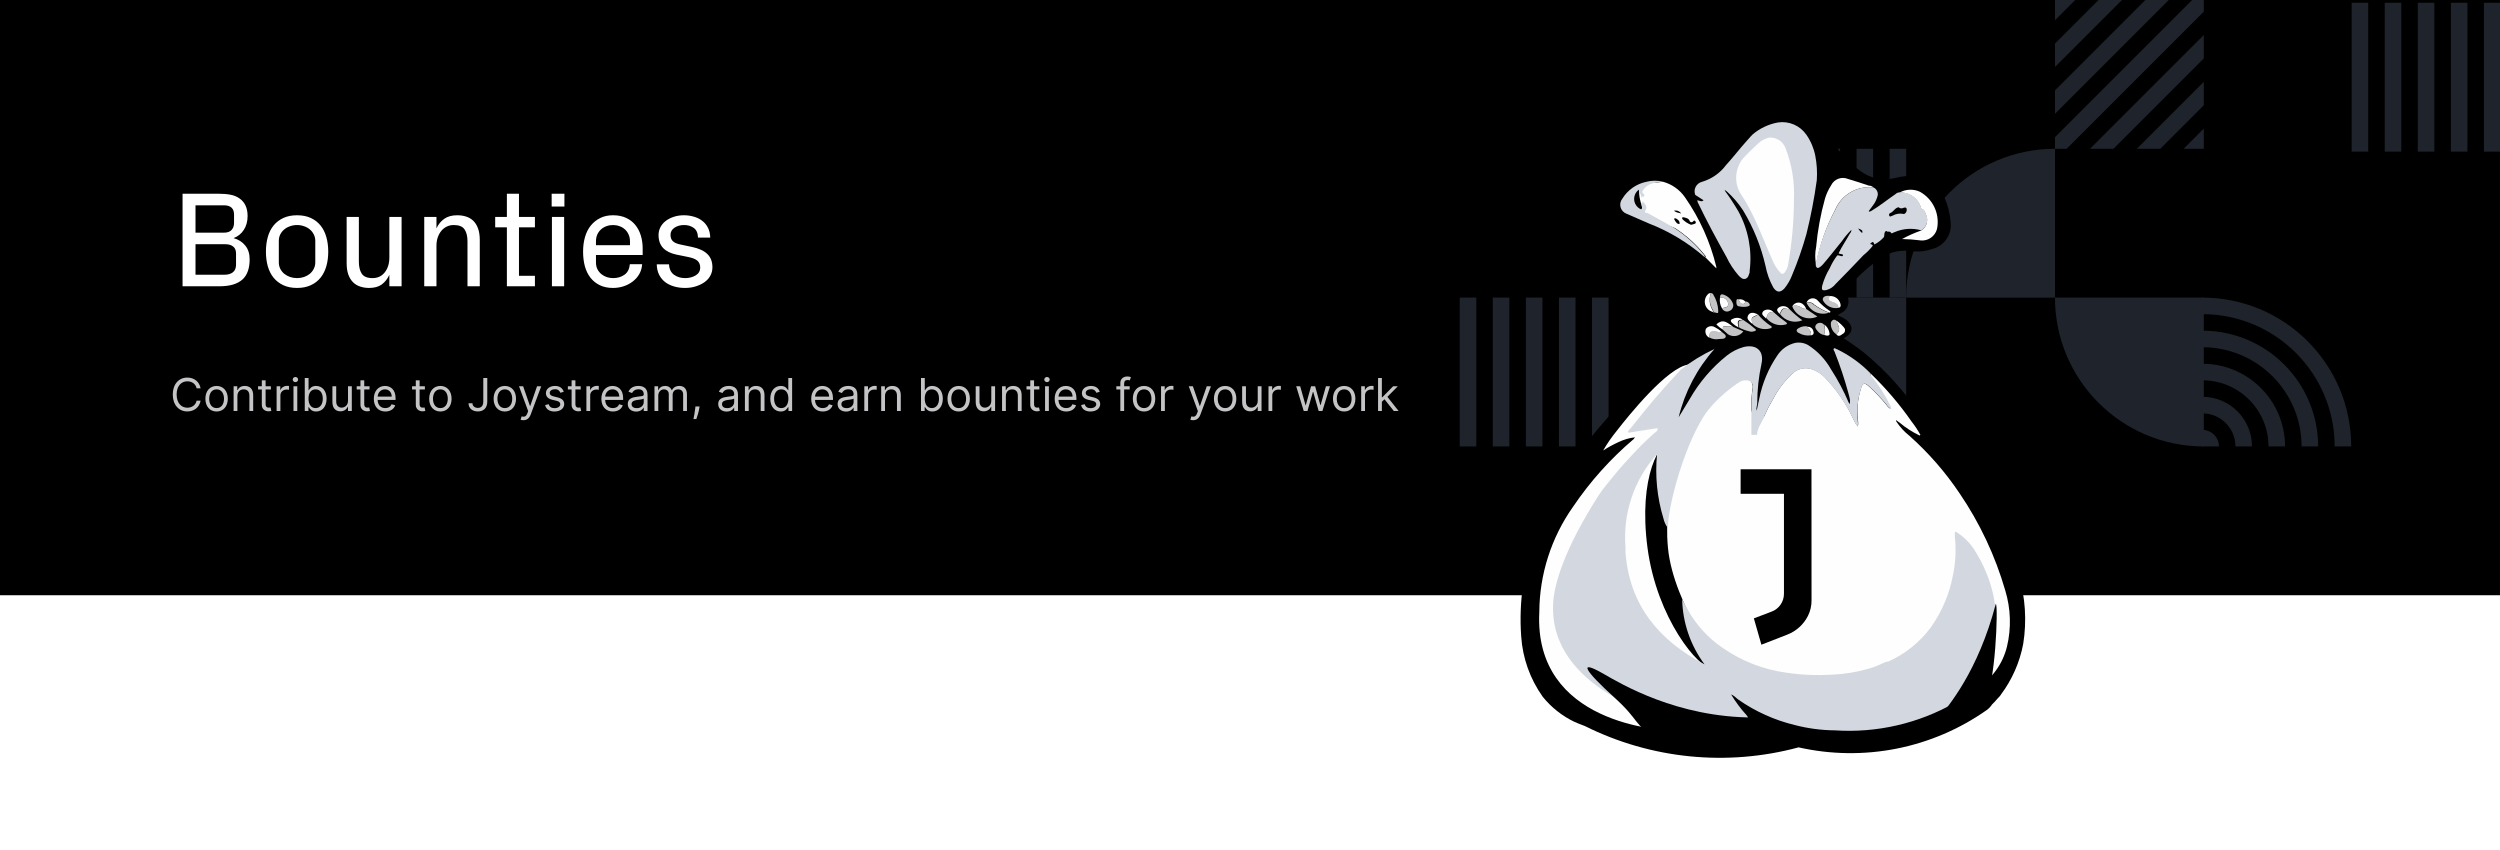<?xml version="1.0" encoding="UTF-8"?>
<svg width="882px" height="300px" viewBox="0 0 882 300" version="1.1" xmlns="http://www.w3.org/2000/svg" xmlns:xlink="http://www.w3.org/1999/xlink">
    <!-- Generator: Sketch 61 (89581) - https://sketch.com -->
    <title>Bounties</title>
    <desc>Created with Sketch.</desc>
    <g id="Bounties" stroke="none" stroke-width="1" fill="none" fill-rule="evenodd">
        <g id="Group">
            <rect id="Rectangle" fill="#FFFFFF" fill-rule="nonzero" x="0" y="0" width="882" height="300"></rect>
            <rect id="Rectangle" fill="#000000" fill-rule="nonzero" x="0" y="0" width="882" height="210"></rect>
            <path d="M64.406,101 L64.406,68.352 L77.133,68.352 C78.758,68.352 80.164,68.469 81.352,68.703 C82.539,68.922 83.602,69.367 84.539,70.039 C86.414,71.367 87.352,73.422 87.352,76.203 C87.352,78.109 86.906,79.742 86.016,81.102 C85.141,82.461 83.938,83.43 82.406,84.008 C84.141,84.492 85.516,85.367 86.531,86.633 C87.562,87.898 88.078,89.516 88.078,91.484 C88.078,94.656 87.25,97.016 85.594,98.562 C84.672,99.391 83.523,100.008 82.148,100.414 C80.789,100.805 79.195,101 77.367,101 L64.406,101 Z M68.977,96.922 L79.242,96.922 C80.461,96.922 81.438,96.633 82.172,96.055 C82.906,95.477 83.273,94.578 83.273,93.359 L83.273,89.422 C83.273,88.328 82.938,87.516 82.266,86.984 C81.594,86.438 80.688,86.164 79.547,86.164 L68.977,86.164 L68.977,96.922 Z M68.977,82.086 L79.008,82.086 C80.227,82.086 81.125,81.766 81.703,81.125 C82.281,80.484 82.57,79.656 82.57,78.641 L82.57,75.711 C82.57,73.539 81.383,72.445 79.008,72.43 L68.977,72.43 L68.977,82.086 Z M93.82,88.766 C93.82,86.906 94.039,85.188 94.477,83.609 C94.93,82.016 95.609,80.664 96.516,79.555 C97.438,78.43 98.586,77.547 99.961,76.906 C101.336,76.266 102.953,75.945 104.812,75.945 C106.672,75.945 108.289,76.266 109.664,76.906 C111.039,77.547 112.18,78.43 113.086,79.555 C113.992,80.664 114.672,82.016 115.125,83.609 C115.578,85.188 115.805,86.906 115.805,88.766 C115.805,90.656 115.578,92.383 115.125,93.945 C114.672,95.508 113.992,96.852 113.086,97.977 C112.18,99.102 111.031,99.984 109.641,100.625 C108.266,101.266 106.656,101.586 104.812,101.586 C102.953,101.586 101.336,101.266 99.961,100.625 C98.586,99.984 97.438,99.102 96.516,97.977 C95.609,96.852 94.93,95.508 94.477,93.945 C94.039,92.383 93.82,90.656 93.82,88.766 Z M98.367,92.562 C98.367,93.391 98.539,94.148 98.883,94.836 C99.242,95.523 99.711,96.109 100.289,96.594 C100.867,97.062 101.547,97.438 102.328,97.719 C103.109,97.984 103.938,98.117 104.812,98.117 C105.672,98.117 106.492,97.984 107.273,97.719 C108.055,97.438 108.734,97.062 109.312,96.594 C109.891,96.109 110.352,95.523 110.695,94.836 C111.055,94.148 111.234,93.391 111.234,92.562 L111.234,84.969 C111.234,84.141 111.055,83.383 110.695,82.695 C110.352,82.008 109.891,81.422 109.312,80.938 C108.734,80.453 108.055,80.078 107.273,79.812 C106.492,79.531 105.672,79.391 104.812,79.391 C103.953,79.391 103.125,79.531 102.328,79.812 C101.547,80.078 100.867,80.453 100.289,80.938 C99.711,81.422 99.242,82.008 98.883,82.695 C98.539,83.383 98.367,84.141 98.367,84.969 L98.367,92.562 Z M122.297,92.844 L122.297,76.531 L126.609,76.531 L126.609,92.352 C126.609,94.117 126.953,95.523 127.641,96.57 C128.328,97.602 129.586,98.117 131.414,98.117 C133.242,98.117 134.688,97.438 135.75,96.078 C136.828,94.719 137.367,92.969 137.367,90.828 L137.367,76.531 L141.68,76.531 L141.68,101 L137.367,101 L137.367,96.969 C136.695,98.406 135.797,99.539 134.672,100.367 C133.547,101.18 132.062,101.586 130.219,101.586 C129.094,101.586 128.039,101.422 127.055,101.094 C126.086,100.781 125.25,100.273 124.547,99.57 C123.844,98.867 123.289,97.961 122.883,96.852 C122.492,95.742 122.297,94.406 122.297,92.844 Z M149.672,101 L149.672,76.531 L153.984,76.531 L153.984,80.562 C154.656,79.125 155.578,78 156.75,77.188 C157.922,76.359 159.438,75.945 161.297,75.945 C162.484,75.945 163.562,76.109 164.531,76.438 C165.5,76.75 166.336,77.258 167.039,77.961 C167.742,78.664 168.289,79.57 168.68,80.68 C169.07,81.773 169.266,83.109 169.266,84.688 L169.266,101 L164.93,101 L164.93,85.156 C164.93,83.359 164.586,81.953 163.898,80.938 C163.211,79.906 161.938,79.391 160.078,79.391 C159.188,79.391 158.375,79.57 157.641,79.93 C156.906,80.273 156.266,80.773 155.719,81.43 C155.172,82.086 154.742,82.867 154.43,83.773 C154.133,84.664 153.984,85.641 153.984,86.703 L153.984,101 L149.672,101 Z M174.703,80.211 L174.703,76.531 L178.828,76.531 L178.828,68.352 L183.094,68.352 L183.094,76.531 L188.719,76.531 L188.719,80.211 L183.094,80.211 L183.094,97.297 L188.719,97.297 L188.719,101 L178.828,101 L178.828,80.211 L174.703,80.211 Z M194.625,72.875 L194.625,68.352 L199.125,68.352 L199.125,72.875 L194.625,72.875 Z M194.719,101 L194.719,76.531 L199.031,76.531 L199.031,101 L194.719,101 Z M205.711,88.766 C205.711,86.906 205.938,85.188 206.391,83.609 C206.859,82.016 207.547,80.664 208.453,79.555 C209.375,78.43 210.484,77.547 211.781,76.906 C213.078,76.266 214.57,75.945 216.258,75.945 C218.023,75.945 219.562,76.25 220.875,76.859 C222.188,77.469 223.273,78.305 224.133,79.367 C224.992,80.414 225.641,81.648 226.078,83.07 C226.516,84.492 226.734,86.023 226.734,87.664 L226.734,89.961 L210.258,89.961 L210.258,92.562 C210.258,93.453 210.422,94.242 210.75,94.93 C211.094,95.617 211.555,96.203 212.133,96.688 C212.711,97.156 213.359,97.516 214.078,97.766 C214.797,98 215.539,98.117 216.305,98.117 C217.836,98.117 219.164,97.727 220.289,96.945 C221.414,96.164 222.055,94.922 222.211,93.219 L226.547,93.219 C226.453,94.531 226.109,95.703 225.516,96.734 C224.922,97.75 224.148,98.617 223.195,99.336 C222.258,100.055 221.195,100.609 220.008,101 C218.82,101.391 217.57,101.586 216.258,101.586 C214.492,101.586 212.945,101.266 211.617,100.625 C210.305,99.984 209.203,99.102 208.312,97.977 C207.438,96.852 206.781,95.508 206.344,93.945 C205.922,92.383 205.711,90.656 205.711,88.766 Z M210.258,86.516 L222.258,86.516 L222.258,85.156 C222.258,84.266 222.094,83.461 221.766,82.742 C221.453,82.023 221.016,81.414 220.453,80.914 C219.906,80.414 219.266,80.039 218.531,79.789 C217.812,79.523 217.055,79.391 216.258,79.391 C215.461,79.391 214.703,79.523 213.984,79.789 C213.266,80.039 212.625,80.414 212.062,80.914 C211.5,81.414 211.055,82.023 210.727,82.742 C210.414,83.461 210.258,84.266 210.258,85.156 L210.258,86.516 Z M231.703,93.266 L236.039,93.266 C236.102,94.891 236.68,96.109 237.773,96.922 C238.883,97.719 240.188,98.117 241.688,98.117 C243.125,98.117 244.375,97.797 245.438,97.156 C246.5,96.516 247.031,95.586 247.031,94.367 C247.031,93.383 246.711,92.594 246.07,92 C245.43,91.406 244.289,90.953 242.648,90.641 L238.617,89.82 C236.602,89.398 235.047,88.625 233.953,87.5 C232.875,86.359 232.336,84.828 232.336,82.906 C232.336,81.953 232.547,81.055 232.969,80.211 C233.406,79.352 234.023,78.609 234.82,77.984 C235.633,77.359 236.578,76.867 237.656,76.508 C238.75,76.133 239.969,75.945 241.312,75.945 C242.469,75.945 243.594,76.102 244.688,76.414 C245.797,76.711 246.781,77.18 247.641,77.82 C248.516,78.461 249.211,79.281 249.727,80.281 C250.258,81.266 250.539,82.445 250.57,83.82 L246.258,83.82 C246.195,82.195 245.688,81.055 244.734,80.398 C243.797,79.727 242.672,79.391 241.359,79.391 C240.016,79.391 238.875,79.711 237.938,80.352 C237.016,80.992 236.555,81.828 236.555,82.859 C236.555,83.812 236.828,84.555 237.375,85.086 C237.922,85.617 238.805,86.008 240.023,86.258 L244.148,87.125 C246.586,87.641 248.391,88.477 249.562,89.633 C250.75,90.773 251.344,92.336 251.344,94.32 C251.344,95.352 251.109,96.312 250.641,97.203 C250.188,98.078 249.523,98.836 248.648,99.477 C247.789,100.102 246.766,100.609 245.578,101 C244.391,101.391 243.078,101.586 241.641,101.586 C240.266,101.586 238.977,101.406 237.773,101.047 C236.586,100.703 235.539,100.188 234.633,99.5 C233.742,98.797 233.039,97.93 232.523,96.898 C232.008,95.852 231.734,94.641 231.703,93.266 Z" id="Shape" fill="#FFFFFF" fill-rule="nonzero"></path>
            <path d="M70.773,137 C70.341,134.614 68.432,133.205 66.091,133.205 C63.114,133.205 60.955,135.5 60.955,139.182 C60.955,142.864 63.114,145.159 66.091,145.159 C68.432,145.159 70.341,143.75 70.773,141.364 L69.364,141.364 C69.023,142.977 67.636,143.841 66.091,143.841 C63.977,143.841 62.318,142.205 62.318,139.182 C62.318,136.159 63.977,134.523 66.091,134.523 C67.636,134.523 69.023,135.386 69.364,137 L70.773,137 Z M76.413,145.182 C78.777,145.182 80.368,143.386 80.368,140.682 C80.368,137.955 78.777,136.159 76.413,136.159 C74.05,136.159 72.459,137.955 72.459,140.682 C72.459,143.386 74.05,145.182 76.413,145.182 Z M76.413,143.977 C74.618,143.977 73.8,142.432 73.8,140.682 C73.8,138.932 74.618,137.364 76.413,137.364 C78.209,137.364 79.027,138.932 79.027,140.682 C79.027,142.432 78.209,143.977 76.413,143.977 Z M83.756,139.75 C83.756,138.227 84.699,137.364 85.983,137.364 C87.227,137.364 87.983,138.176 87.983,139.545 L87.983,145 L89.324,145 L89.324,139.455 C89.324,137.227 88.136,136.159 86.369,136.159 C85.051,136.159 84.233,136.75 83.824,137.636 L83.71,137.636 L83.71,136.273 L82.415,136.273 L82.415,145 L83.756,145 L83.756,139.75 Z M95.57,136.273 L93.706,136.273 L93.706,134.182 L92.365,134.182 L92.365,136.273 L91.047,136.273 L91.047,137.409 L92.365,137.409 L92.365,142.864 C92.365,144.386 93.592,145.114 94.729,145.114 C95.229,145.114 95.547,145.023 95.729,144.955 L95.456,143.75 C95.342,143.773 95.16,143.818 94.865,143.818 C94.274,143.818 93.706,143.636 93.706,142.5 L93.706,137.409 L95.57,137.409 L95.57,136.273 Z M97.587,145 L98.928,145 L98.928,139.477 C98.928,138.295 99.859,137.432 101.132,137.432 C101.49,137.432 101.859,137.5 101.95,137.523 L101.95,136.159 C101.797,136.148 101.445,136.136 101.246,136.136 C100.2,136.136 99.291,136.727 98.973,137.591 L98.882,137.591 L98.882,136.273 L97.587,136.273 L97.587,145 Z M103.54,145 L104.881,145 L104.881,136.273 L103.54,136.273 L103.54,145 Z M104.222,134.818 C104.744,134.818 105.176,134.409 105.176,133.909 C105.176,133.409 104.744,133 104.222,133 C103.699,133 103.267,133.409 103.267,133.909 C103.267,134.409 103.699,134.818 104.222,134.818 Z M107.518,145 L108.814,145 L108.814,143.659 L108.973,143.659 C109.268,144.136 109.837,145.182 111.518,145.182 C113.7,145.182 115.223,143.432 115.223,140.659 C115.223,137.909 113.7,136.159 111.496,136.159 C109.791,136.159 109.268,137.205 108.973,137.659 L108.859,137.659 L108.859,133.364 L107.518,133.364 L107.518,145 Z M108.837,140.636 C108.837,138.682 109.7,137.364 111.337,137.364 C113.041,137.364 113.882,138.795 113.882,140.636 C113.882,142.5 113.018,143.977 111.337,143.977 C109.723,143.977 108.837,142.614 108.837,140.636 Z M122.774,141.432 C122.774,143.068 121.524,143.818 120.524,143.818 C119.411,143.818 118.615,143 118.615,141.727 L118.615,136.273 L117.274,136.273 L117.274,141.818 C117.274,144.045 118.456,145.114 120.092,145.114 C121.411,145.114 122.274,144.409 122.683,143.523 L122.774,143.523 L122.774,145 L124.115,145 L124.115,136.273 L122.774,136.273 L122.774,141.432 Z M130.366,136.273 L128.503,136.273 L128.503,134.182 L127.162,134.182 L127.162,136.273 L125.844,136.273 L125.844,137.409 L127.162,137.409 L127.162,142.864 C127.162,144.386 128.389,145.114 129.526,145.114 C130.026,145.114 130.344,145.023 130.526,144.955 L130.253,143.75 C130.139,143.773 129.957,143.818 129.662,143.818 C129.071,143.818 128.503,143.636 128.503,142.5 L128.503,137.409 L130.366,137.409 L130.366,136.273 Z M135.949,145.182 C137.722,145.182 139.017,144.295 139.426,142.977 L138.131,142.614 C137.79,143.523 137,143.977 135.949,143.977 C134.375,143.977 133.29,142.96 133.227,141.091 L139.562,141.091 L139.562,140.523 C139.562,137.273 137.631,136.159 135.812,136.159 C133.449,136.159 131.881,138.023 131.881,140.705 C131.881,143.386 133.426,145.182 135.949,145.182 Z M133.227,139.932 C133.318,138.574 134.278,137.364 135.812,137.364 C137.267,137.364 138.199,138.455 138.199,139.932 L133.227,139.932 Z M149.898,136.273 L148.034,136.273 L148.034,134.182 L146.693,134.182 L146.693,136.273 L145.375,136.273 L145.375,137.409 L146.693,137.409 L146.693,142.864 C146.693,144.386 147.92,145.114 149.057,145.114 C149.557,145.114 149.875,145.023 150.057,144.955 L149.784,143.75 C149.67,143.773 149.489,143.818 149.193,143.818 C148.602,143.818 148.034,143.636 148.034,142.5 L148.034,137.409 L149.898,137.409 L149.898,136.273 Z M155.366,145.182 C157.73,145.182 159.321,143.386 159.321,140.682 C159.321,137.955 157.73,136.159 155.366,136.159 C153.003,136.159 151.412,137.955 151.412,140.682 C151.412,143.386 153.003,145.182 155.366,145.182 Z M155.366,143.977 C153.571,143.977 152.753,142.432 152.753,140.682 C152.753,138.932 153.571,137.364 155.366,137.364 C157.162,137.364 157.98,138.932 157.98,140.682 C157.98,142.432 157.162,143.977 155.366,143.977 Z M170.504,133.364 L170.504,141.682 C170.504,143.131 169.811,143.909 168.595,143.909 C167.487,143.909 166.686,143.261 166.686,142.273 L165.3,142.273 C165.3,144.062 166.686,145.159 168.595,145.159 C170.618,145.159 171.913,143.915 171.913,141.682 L171.913,133.364 L170.504,133.364 Z M178.101,145.182 C180.464,145.182 182.055,143.386 182.055,140.682 C182.055,137.955 180.464,136.159 178.101,136.159 C175.737,136.159 174.146,137.955 174.146,140.682 C174.146,143.386 175.737,145.182 178.101,145.182 Z M178.101,143.977 C176.305,143.977 175.487,142.432 175.487,140.682 C175.487,138.932 176.305,137.364 178.101,137.364 C179.896,137.364 180.714,138.932 180.714,140.682 C180.714,142.432 179.896,143.977 178.101,143.977 Z M184.653,148.25 C185.864,148.25 186.722,147.608 187.222,146.273 L190.938,136.295 L189.472,136.273 L187.062,143.227 L186.972,143.227 L184.562,136.273 L183.108,136.273 L186.335,145.045 L186.085,145.727 C185.608,147.034 184.994,147.159 184.017,146.909 L183.676,148.091 C183.812,148.159 184.199,148.25 184.653,148.25 Z M198.893,138.227 C198.473,136.989 197.53,136.159 195.803,136.159 C193.962,136.159 192.598,137.205 192.598,138.682 C192.598,139.886 193.314,140.693 194.916,141.068 L196.371,141.409 C197.251,141.614 197.666,142.034 197.666,142.636 C197.666,143.386 196.871,144 195.621,144 C194.524,144 193.837,143.528 193.598,142.591 L192.325,142.909 C192.638,144.392 193.859,145.182 195.643,145.182 C197.672,145.182 199.053,144.074 199.053,142.568 C199.053,141.352 198.291,140.585 196.734,140.205 L195.439,139.886 C194.405,139.631 193.939,139.284 193.939,138.614 C193.939,137.864 194.734,137.318 195.803,137.318 C196.973,137.318 197.456,137.966 197.689,138.568 L198.893,138.227 Z M204.866,136.273 L203.003,136.273 L203.003,134.182 L201.662,134.182 L201.662,136.273 L200.344,136.273 L200.344,137.409 L201.662,137.409 L201.662,142.864 C201.662,144.386 202.889,145.114 204.026,145.114 C204.526,145.114 204.844,145.023 205.026,144.955 L204.753,143.75 C204.639,143.773 204.457,143.818 204.162,143.818 C203.571,143.818 203.003,143.636 203.003,142.5 L203.003,137.409 L204.866,137.409 L204.866,136.273 Z M206.884,145 L208.224,145 L208.224,139.477 C208.224,138.295 209.156,137.432 210.429,137.432 C210.787,137.432 211.156,137.5 211.247,137.523 L211.247,136.159 C211.094,136.148 210.741,136.136 210.543,136.136 C209.497,136.136 208.588,136.727 208.27,137.591 L208.179,137.591 L208.179,136.273 L206.884,136.273 L206.884,145 Z M216.23,145.182 C218.003,145.182 219.298,144.295 219.707,142.977 L218.412,142.614 C218.071,143.523 217.281,143.977 216.23,143.977 C214.656,143.977 213.571,142.96 213.509,141.091 L219.844,141.091 L219.844,140.523 C219.844,137.273 217.912,136.159 216.094,136.159 C213.73,136.159 212.162,138.023 212.162,140.705 C212.162,143.386 213.707,145.182 216.23,145.182 Z M213.509,139.932 C213.599,138.574 214.56,137.364 216.094,137.364 C217.548,137.364 218.48,138.455 218.48,139.932 L213.509,139.932 Z M224.452,145.205 C225.974,145.205 226.77,144.386 227.043,143.818 L227.111,143.818 L227.111,145 L228.452,145 L228.452,139.25 C228.452,136.477 226.338,136.159 225.224,136.159 C223.906,136.159 222.406,136.614 221.724,138.205 L222.997,138.659 C223.293,138.023 223.991,137.341 225.27,137.341 C226.503,137.341 227.111,137.994 227.111,139.114 L227.111,139.159 C227.111,139.807 226.452,139.75 224.861,139.955 C223.241,140.165 221.474,140.523 221.474,142.523 C221.474,144.227 222.793,145.205 224.452,145.205 Z M224.656,144 C223.588,144 222.815,143.523 222.815,142.591 C222.815,141.568 223.747,141.25 224.793,141.114 C225.361,141.045 226.884,140.886 227.111,140.614 L227.111,141.841 C227.111,142.932 226.247,144 224.656,144 Z M230.899,145 L232.24,145 L232.24,139.545 C232.24,138.267 233.172,137.364 234.217,137.364 C235.234,137.364 235.945,138.028 235.945,139.023 L235.945,145 L237.308,145 L237.308,139.318 C237.308,138.193 238.013,137.364 239.24,137.364 C240.195,137.364 241.013,137.869 241.013,139.159 L241.013,145 L242.354,145 L242.354,139.159 C242.354,137.108 241.251,136.159 239.695,136.159 C238.445,136.159 237.53,136.733 237.081,137.636 L236.99,137.636 C236.558,136.705 235.797,136.159 234.649,136.159 C233.513,136.159 232.672,136.705 232.308,137.636 L232.195,137.636 L232.195,136.273 L230.899,136.273 L230.899,145 Z M246.805,143.409 L245.351,143.409 L245.283,144.045 C245.118,145.585 244.794,147.119 244.646,147.841 L245.669,147.841 C245.942,147.068 246.521,145.318 246.714,144.023 L246.805,143.409 Z M256.358,145.205 C257.881,145.205 258.676,144.386 258.949,143.818 L259.017,143.818 L259.017,145 L260.358,145 L260.358,139.25 C260.358,136.477 258.244,136.159 257.131,136.159 C255.812,136.159 254.312,136.614 253.631,138.205 L254.903,138.659 C255.199,138.023 255.898,137.341 257.176,137.341 C258.409,137.341 259.017,137.994 259.017,139.114 L259.017,139.159 C259.017,139.807 258.358,139.75 256.767,139.955 C255.148,140.165 253.381,140.523 253.381,142.523 C253.381,144.227 254.699,145.205 256.358,145.205 Z M256.562,144 C255.494,144 254.722,143.523 254.722,142.591 C254.722,141.568 255.653,141.25 256.699,141.114 C257.267,141.045 258.79,140.886 259.017,140.614 L259.017,141.841 C259.017,142.932 258.153,144 256.562,144 Z M264.146,139.75 C264.146,138.227 265.089,137.364 266.374,137.364 C267.618,137.364 268.374,138.176 268.374,139.545 L268.374,145 L269.714,145 L269.714,139.455 C269.714,137.227 268.527,136.159 266.76,136.159 C265.442,136.159 264.624,136.75 264.214,137.636 L264.101,137.636 L264.101,136.273 L262.805,136.273 L262.805,145 L264.146,145 L264.146,139.75 Z M275.46,145.182 C277.142,145.182 277.71,144.136 278.006,143.659 L278.165,143.659 L278.165,145 L279.46,145 L279.46,133.364 L278.119,133.364 L278.119,137.659 L278.006,137.659 C277.71,137.205 277.188,136.159 275.483,136.159 C273.278,136.159 271.756,137.909 271.756,140.659 C271.756,143.432 273.278,145.182 275.46,145.182 Z M275.642,143.977 C273.96,143.977 273.097,142.5 273.097,140.636 C273.097,138.795 273.938,137.364 275.642,137.364 C277.278,137.364 278.142,138.682 278.142,140.636 C278.142,142.614 277.256,143.977 275.642,143.977 Z M290.261,145.182 C292.034,145.182 293.33,144.295 293.739,142.977 L292.443,142.614 C292.102,143.523 291.312,143.977 290.261,143.977 C288.688,143.977 287.602,142.96 287.54,141.091 L293.875,141.091 L293.875,140.523 C293.875,137.273 291.943,136.159 290.125,136.159 C287.761,136.159 286.193,138.023 286.193,140.705 C286.193,143.386 287.739,145.182 290.261,145.182 Z M287.54,139.932 C287.631,138.574 288.591,137.364 290.125,137.364 C291.58,137.364 292.511,138.455 292.511,139.932 L287.54,139.932 Z M298.483,145.205 C300.006,145.205 300.801,144.386 301.074,143.818 L301.142,143.818 L301.142,145 L302.483,145 L302.483,139.25 C302.483,136.477 300.369,136.159 299.256,136.159 C297.938,136.159 296.438,136.614 295.756,138.205 L297.028,138.659 C297.324,138.023 298.023,137.341 299.301,137.341 C300.534,137.341 301.142,137.994 301.142,139.114 L301.142,139.159 C301.142,139.807 300.483,139.75 298.892,139.955 C297.273,140.165 295.506,140.523 295.506,142.523 C295.506,144.227 296.824,145.205 298.483,145.205 Z M298.688,144 C297.619,144 296.847,143.523 296.847,142.591 C296.847,141.568 297.778,141.25 298.824,141.114 C299.392,141.045 300.915,140.886 301.142,140.614 L301.142,141.841 C301.142,142.932 300.278,144 298.688,144 Z M304.93,145 L306.271,145 L306.271,139.477 C306.271,138.295 307.203,137.432 308.476,137.432 C308.834,137.432 309.203,137.5 309.294,137.523 L309.294,136.159 C309.141,136.148 308.788,136.136 308.589,136.136 C307.544,136.136 306.635,136.727 306.317,137.591 L306.226,137.591 L306.226,136.273 L304.93,136.273 L304.93,145 Z M312.224,139.75 C312.224,138.227 313.168,137.364 314.452,137.364 C315.696,137.364 316.452,138.176 316.452,139.545 L316.452,145 L317.793,145 L317.793,139.455 C317.793,137.227 316.605,136.159 314.838,136.159 C313.52,136.159 312.702,136.75 312.293,137.636 L312.179,137.636 L312.179,136.273 L310.884,136.273 L310.884,145 L312.224,145 L312.224,139.75 Z M324.925,145 L326.22,145 L326.22,143.659 L326.379,143.659 C326.675,144.136 327.243,145.182 328.925,145.182 C331.107,145.182 332.629,143.432 332.629,140.659 C332.629,137.909 331.107,136.159 328.902,136.159 C327.197,136.159 326.675,137.205 326.379,137.659 L326.266,137.659 L326.266,133.364 L324.925,133.364 L324.925,145 Z M326.243,140.636 C326.243,138.682 327.107,137.364 328.743,137.364 C330.447,137.364 331.288,138.795 331.288,140.636 C331.288,142.5 330.425,143.977 328.743,143.977 C327.129,143.977 326.243,142.614 326.243,140.636 Z M338.226,145.182 C340.589,145.182 342.18,143.386 342.18,140.682 C342.18,137.955 340.589,136.159 338.226,136.159 C335.862,136.159 334.271,137.955 334.271,140.682 C334.271,143.386 335.862,145.182 338.226,145.182 Z M338.226,143.977 C336.43,143.977 335.612,142.432 335.612,140.682 C335.612,138.932 336.43,137.364 338.226,137.364 C340.021,137.364 340.839,138.932 340.839,140.682 C340.839,142.432 340.021,143.977 338.226,143.977 Z M349.727,141.432 C349.727,143.068 348.477,143.818 347.477,143.818 C346.364,143.818 345.568,143 345.568,141.727 L345.568,136.273 L344.227,136.273 L344.227,141.818 C344.227,144.045 345.409,145.114 347.045,145.114 C348.364,145.114 349.227,144.409 349.636,143.523 L349.727,143.523 L349.727,145 L351.068,145 L351.068,136.273 L349.727,136.273 L349.727,141.432 Z M354.865,139.75 C354.865,138.227 355.808,137.364 357.092,137.364 C358.337,137.364 359.092,138.176 359.092,139.545 L359.092,145 L360.433,145 L360.433,139.455 C360.433,137.227 359.246,136.159 357.479,136.159 C356.161,136.159 355.342,136.75 354.933,137.636 L354.82,137.636 L354.82,136.273 L353.524,136.273 L353.524,145 L354.865,145 L354.865,139.75 Z M366.679,136.273 L364.815,136.273 L364.815,134.182 L363.474,134.182 L363.474,136.273 L362.156,136.273 L362.156,137.409 L363.474,137.409 L363.474,142.864 C363.474,144.386 364.702,145.114 365.838,145.114 C366.338,145.114 366.656,145.023 366.838,144.955 L366.565,143.75 C366.452,143.773 366.27,143.818 365.974,143.818 C365.384,143.818 364.815,143.636 364.815,142.5 L364.815,137.409 L366.679,137.409 L366.679,136.273 Z M368.696,145 L370.037,145 L370.037,136.273 L368.696,136.273 L368.696,145 Z M369.378,134.818 C369.901,134.818 370.332,134.409 370.332,133.909 C370.332,133.409 369.901,133 369.378,133 C368.855,133 368.423,133.409 368.423,133.909 C368.423,134.409 368.855,134.818 369.378,134.818 Z M376.152,145.182 C377.925,145.182 379.22,144.295 379.629,142.977 L378.334,142.614 C377.993,143.523 377.203,143.977 376.152,143.977 C374.578,143.977 373.493,142.96 373.43,141.091 L379.766,141.091 L379.766,140.523 C379.766,137.273 377.834,136.159 376.016,136.159 C373.652,136.159 372.084,138.023 372.084,140.705 C372.084,143.386 373.629,145.182 376.152,145.182 Z M373.43,139.932 C373.521,138.574 374.482,137.364 376.016,137.364 C377.47,137.364 378.402,138.455 378.402,139.932 L373.43,139.932 Z M387.987,138.227 C387.567,136.989 386.624,136.159 384.896,136.159 C383.055,136.159 381.692,137.205 381.692,138.682 C381.692,139.886 382.408,140.693 384.01,141.068 L385.464,141.409 C386.345,141.614 386.76,142.034 386.76,142.636 C386.76,143.386 385.964,144 384.714,144 C383.618,144 382.93,143.528 382.692,142.591 L381.419,142.909 C381.732,144.392 382.953,145.182 384.737,145.182 C386.766,145.182 388.146,144.074 388.146,142.568 C388.146,141.352 387.385,140.585 385.828,140.205 L384.533,139.886 C383.499,139.631 383.033,139.284 383.033,138.614 C383.033,137.864 383.828,137.318 384.896,137.318 C386.067,137.318 386.55,137.966 386.783,138.568 L387.987,138.227 Z M398.551,136.273 L396.597,136.273 L396.597,135.386 C396.597,134.523 396.96,134.068 397.847,134.068 C398.233,134.068 398.46,134.159 398.597,134.205 L398.983,133.045 C398.778,132.955 398.369,132.818 397.71,132.818 C396.46,132.818 395.256,133.568 395.256,135.068 L395.256,136.273 L393.847,136.273 L393.847,137.409 L395.256,137.409 L395.256,145 L396.597,145 L396.597,137.409 L398.551,137.409 L398.551,136.273 Z M403.616,145.182 C405.98,145.182 407.571,143.386 407.571,140.682 C407.571,137.955 405.98,136.159 403.616,136.159 C401.253,136.159 399.662,137.955 399.662,140.682 C399.662,143.386 401.253,145.182 403.616,145.182 Z M403.616,143.977 C401.821,143.977 401.003,142.432 401.003,140.682 C401.003,138.932 401.821,137.364 403.616,137.364 C405.412,137.364 406.23,138.932 406.23,140.682 C406.23,142.432 405.412,143.977 403.616,143.977 Z M409.618,145 L410.959,145 L410.959,139.477 C410.959,138.295 411.891,137.432 413.163,137.432 C413.521,137.432 413.891,137.5 413.982,137.523 L413.982,136.159 C413.828,136.148 413.476,136.136 413.277,136.136 C412.232,136.136 411.322,136.727 411.004,137.591 L410.913,137.591 L410.913,136.273 L409.618,136.273 L409.618,145 Z M420.935,148.25 C422.145,148.25 423.003,147.608 423.503,146.273 L427.219,136.295 L425.753,136.273 L423.344,143.227 L423.253,143.227 L420.844,136.273 L419.389,136.273 L422.616,145.045 L422.366,145.727 C421.889,147.034 421.276,147.159 420.298,146.909 L419.957,148.091 C420.094,148.159 420.48,148.25 420.935,148.25 Z M432.226,145.182 C434.589,145.182 436.18,143.386 436.18,140.682 C436.18,137.955 434.589,136.159 432.226,136.159 C429.862,136.159 428.271,137.955 428.271,140.682 C428.271,143.386 429.862,145.182 432.226,145.182 Z M432.226,143.977 C430.43,143.977 429.612,142.432 429.612,140.682 C429.612,138.932 430.43,137.364 432.226,137.364 C434.021,137.364 434.839,138.932 434.839,140.682 C434.839,142.432 434.021,143.977 432.226,143.977 Z M443.727,141.432 C443.727,143.068 442.477,143.818 441.477,143.818 C440.364,143.818 439.568,143 439.568,141.727 L439.568,136.273 L438.227,136.273 L438.227,141.818 C438.227,144.045 439.409,145.114 441.045,145.114 C442.364,145.114 443.227,144.409 443.636,143.523 L443.727,143.523 L443.727,145 L445.068,145 L445.068,136.273 L443.727,136.273 L443.727,141.432 Z M447.524,145 L448.865,145 L448.865,139.477 C448.865,138.295 449.797,137.432 451.07,137.432 C451.428,137.432 451.797,137.5 451.888,137.523 L451.888,136.159 C451.734,136.148 451.382,136.136 451.183,136.136 C450.138,136.136 449.229,136.727 448.911,137.591 L448.82,137.591 L448.82,136.273 L447.524,136.273 L447.524,145 Z M459.955,145 L461.273,145 L463.182,138.295 L463.318,138.295 L465.227,145 L466.545,145 L469.205,136.273 L467.795,136.273 L465.909,142.932 L465.818,142.932 L463.977,136.273 L462.545,136.273 L460.682,142.955 L460.591,142.955 L458.705,136.273 L457.295,136.273 L459.955,145 Z M474.226,145.182 C476.589,145.182 478.18,143.386 478.18,140.682 C478.18,137.955 476.589,136.159 474.226,136.159 C471.862,136.159 470.271,137.955 470.271,140.682 C470.271,143.386 471.862,145.182 474.226,145.182 Z M474.226,143.977 C472.43,143.977 471.612,142.432 471.612,140.682 C471.612,138.932 472.43,137.364 474.226,137.364 C476.021,137.364 476.839,138.932 476.839,140.682 C476.839,142.432 476.021,143.977 474.226,143.977 Z M480.227,145 L481.568,145 L481.568,139.477 C481.568,138.295 482.5,137.432 483.773,137.432 C484.131,137.432 484.5,137.5 484.591,137.523 L484.591,136.159 C484.438,136.148 484.085,136.136 483.886,136.136 C482.841,136.136 481.932,136.727 481.614,137.591 L481.523,137.591 L481.523,136.273 L480.227,136.273 L480.227,145 Z M486.18,145 L487.521,145 L487.521,141.733 L488.459,140.864 L491.726,145 L493.43,145 L489.47,140 L493.158,136.273 L491.499,136.273 L487.68,140.159 L487.521,140.159 L487.521,133.364 L486.18,133.364 L486.18,145 Z" id="Shape" fill="#C4C3C6" fill-rule="nonzero"></path>
            <rect id="Rectangle" fill="#1F242C" fill-rule="nonzero" x="620" y="105" width="52.5" height="52.5"></rect>
            <polygon id="Path" fill="#1F242C" fill-rule="nonzero" points="625.837 157.5 620 157.5 620 163.337 625.837 163.337"></polygon>
            <polygon id="Path" fill="#1F242C" fill-rule="nonzero" points="631.674 163.337 625.837 163.337 625.837 169.174 631.674 169.174"></polygon>
            <polygon id="Path" fill="#1F242C" fill-rule="nonzero" points="637.494 157.5 631.658 157.5 631.658 163.337 637.494 163.337"></polygon>
            <polygon id="Path" fill="#1F242C" fill-rule="nonzero" points="625.837 169.158 620 169.158 620 174.995 625.837 174.995"></polygon>
            <polygon id="Path" fill="#1F242C" fill-rule="nonzero" points="637.494 169.158 631.658 169.158 631.658 174.995 637.494 174.995"></polygon>
            <polygon id="Path" fill="#1F242C" fill-rule="nonzero" points="643.332 163.337 637.496 163.337 637.496 169.174 643.332 169.174"></polygon>
            <polygon id="Path" fill="#1F242C" fill-rule="nonzero" points="631.674 174.995 625.837 174.995 625.837 180.832 631.674 180.832"></polygon>
            <polygon id="Path" fill="#1F242C" fill-rule="nonzero" points="625.837 180.832 620 180.832 620 186.669 625.837 186.669"></polygon>
            <polygon id="Path" fill="#1F242C" fill-rule="nonzero" points="637.494 180.832 631.658 180.832 631.658 186.669 637.494 186.669"></polygon>
            <polygon id="Path" fill="#1F242C" fill-rule="nonzero" points="643.332 174.995 637.496 174.995 637.496 180.832 643.332 180.832"></polygon>
            <polygon id="Path" fill="#1F242C" fill-rule="nonzero" points="631.674 186.668 625.837 186.668 625.837 192.505 631.674 192.505"></polygon>
            <polygon id="Path" fill="#1F242C" fill-rule="nonzero" points="625.837 192.489 620 192.489 620 198.326 625.837 198.326"></polygon>
            <polygon id="Path" fill="#1F242C" fill-rule="nonzero" points="637.494 192.489 631.658 192.489 631.658 198.326 637.494 198.326"></polygon>
            <polygon id="Path" fill="#1F242C" fill-rule="nonzero" points="643.332 186.668 637.496 186.668 637.496 192.505 643.332 192.505"></polygon>
            <polygon id="Path" fill="#1F242C" fill-rule="nonzero" points="631.674 198.326 625.837 198.326 625.837 204.163 631.674 204.163"></polygon>
            <polygon id="Path" fill="#1F242C" fill-rule="nonzero" points="625.837 204.164 620 204.164 620 210.001 625.837 210.001"></polygon>
            <polygon id="Path" fill="#1F242C" fill-rule="nonzero" points="637.494 204.164 631.658 204.164 631.658 210.001 637.494 210.001"></polygon>
            <polygon id="Path" fill="#1F242C" fill-rule="nonzero" points="643.332 198.326 637.496 198.326 637.496 204.163 643.332 204.163"></polygon>
            <polygon id="Path" fill="#1F242C" fill-rule="nonzero" points="649.168 157.5 643.331 157.5 643.331 163.337 649.168 163.337"></polygon>
            <polygon id="Path" fill="#1F242C" fill-rule="nonzero" points="655.006 163.337 649.169 163.337 649.169 169.174 655.006 169.174"></polygon>
            <polygon id="Path" fill="#1F242C" fill-rule="nonzero" points="660.826 157.5 654.99 157.5 654.99 163.337 660.826 163.337"></polygon>
            <polygon id="Path" fill="#1F242C" fill-rule="nonzero" points="649.168 169.158 643.331 169.158 643.331 174.995 649.168 174.995"></polygon>
            <polygon id="Path" fill="#1F242C" fill-rule="nonzero" points="660.826 169.158 654.99 169.158 654.99 174.995 660.826 174.995"></polygon>
            <polygon id="Path" fill="#1F242C" fill-rule="nonzero" points="666.663 163.337 660.827 163.337 660.827 169.174 666.663 169.174"></polygon>
            <polygon id="Path" fill="#1F242C" fill-rule="nonzero" points="655.006 174.995 649.169 174.995 649.169 180.832 655.006 180.832"></polygon>
            <polygon id="Path" fill="#1F242C" fill-rule="nonzero" points="649.168 180.832 643.331 180.832 643.331 186.669 649.168 186.669"></polygon>
            <polygon id="Path" fill="#1F242C" fill-rule="nonzero" points="660.826 180.832 654.99 180.832 654.99 186.669 660.826 186.669"></polygon>
            <polygon id="Path" fill="#1F242C" fill-rule="nonzero" points="666.663 174.995 660.827 174.995 660.827 180.832 666.663 180.832"></polygon>
            <polygon id="Path" fill="#1F242C" fill-rule="nonzero" points="655.006 186.668 649.169 186.668 649.169 192.505 655.006 192.505"></polygon>
            <polygon id="Path" fill="#1F242C" fill-rule="nonzero" points="649.168 192.489 643.331 192.489 643.331 198.326 649.168 198.326"></polygon>
            <polygon id="Path" fill="#1F242C" fill-rule="nonzero" points="660.826 192.489 654.99 192.489 654.99 198.326 660.826 198.326"></polygon>
            <polygon id="Path" fill="#1F242C" fill-rule="nonzero" points="666.663 186.668 660.827 186.668 660.827 192.505 666.663 192.505"></polygon>
            <polygon id="Path" fill="#1F242C" fill-rule="nonzero" points="655.006 198.326 649.169 198.326 649.169 204.163 655.006 204.163"></polygon>
            <polygon id="Path" fill="#1F242C" fill-rule="nonzero" points="649.168 204.164 643.331 204.164 643.331 210.001 649.168 210.001"></polygon>
            <polygon id="Path" fill="#1F242C" fill-rule="nonzero" points="660.826 204.164 654.99 204.164 654.99 210.001 660.826 210.001"></polygon>
            <polygon id="Path" fill="#1F242C" fill-rule="nonzero" points="672.5 157.5 666.663 157.5 666.663 163.337 672.5 163.337"></polygon>
            <polygon id="Path" fill="#1F242C" fill-rule="nonzero" points="672.5 169.158 666.663 169.158 666.663 174.995 672.5 174.995"></polygon>
            <polygon id="Path" fill="#1F242C" fill-rule="nonzero" points="672.5 180.832 666.663 180.832 666.663 186.669 672.5 186.669"></polygon>
            <polygon id="Path" fill="#1F242C" fill-rule="nonzero" points="672.5 192.489 666.663 192.489 666.663 198.326 672.5 198.326"></polygon>
            <polygon id="Path" fill="#1F242C" fill-rule="nonzero" points="672.5 204.164 666.663 204.164 666.663 210.001 672.5 210.001"></polygon>
            <polygon id="Path" fill="#1F242C" fill-rule="nonzero" points="666.663 198.326 660.827 198.326 660.827 204.163 666.663 204.163"></polygon>
            <rect id="Rectangle" fill="#1F242C" fill-rule="nonzero" x="631.667" y="52.5" width="5.833" height="52.5"></rect>
            <rect id="Rectangle" fill="#1F242C" fill-rule="nonzero" x="643.333" y="52.5" width="5.833" height="52.5"></rect>
            <rect id="Rectangle" fill="#1F242C" fill-rule="nonzero" x="655" y="52.5" width="5.833" height="52.5"></rect>
            <rect id="Rectangle" fill="#1F242C" fill-rule="nonzero" x="666.667" y="52.5" width="5.833" height="52.5"></rect>
            <rect id="Rectangle" fill="#1F242C" fill-rule="nonzero" x="620" y="52.5" width="5.837" height="52.5"></rect>
            <rect id="Rectangle" fill="#1F242C" fill-rule="nonzero" transform="translate(552.916, 131.25) rotate(-180) translate(-552.916, -131.25) " x="550" y="105" width="5.833" height="52.5"></rect>
            <rect id="Rectangle" fill="#1F242C" fill-rule="nonzero" transform="translate(541.25, 131.25) rotate(-180) translate(-541.25, -131.25) " x="538.334" y="105" width="5.833" height="52.5"></rect>
            <rect id="Rectangle" fill="#1F242C" fill-rule="nonzero" transform="translate(529.583, 131.25) rotate(-180) translate(-529.583, -131.25) " x="526.667" y="105" width="5.833" height="52.5"></rect>
            <rect id="Rectangle" fill="#1F242C" fill-rule="nonzero" transform="translate(517.916, 131.25) rotate(-180) translate(-517.916, -131.25) " x="515" y="105" width="5.833" height="52.5"></rect>
            <rect id="Rectangle" fill="#1F242C" fill-rule="nonzero" transform="translate(564.582, 131.25) rotate(-180) translate(-564.582, -131.25) " x="561.663" y="105" width="5.837" height="52.5"></rect>
            <rect id="Rectangle" fill="#1F242C" fill-rule="nonzero" transform="translate(867.588, 27.234) rotate(-180) translate(-867.588, -27.234) " x="864.672" y="0.984" width="5.833" height="52.5"></rect>
            <rect id="Rectangle" fill="#1F242C" fill-rule="nonzero" transform="translate(855.921, 27.234) rotate(-180) translate(-855.921, -27.234) " x="853.005" y="0.984" width="5.833" height="52.5"></rect>
            <rect id="Rectangle" fill="#1F242C" fill-rule="nonzero" transform="translate(844.255, 27.234) rotate(-180) translate(-844.255, -27.234) " x="841.339" y="0.984" width="5.833" height="52.5"></rect>
            <rect id="Rectangle" fill="#1F242C" fill-rule="nonzero" transform="translate(832.588, 27.234) rotate(-180) translate(-832.588, -27.234) " x="829.672" y="0.984" width="5.833" height="52.5"></rect>
            <rect id="Rectangle" fill="#1F242C" fill-rule="nonzero" transform="translate(879.254, 27.234) rotate(-180) translate(-879.254, -27.234) " x="876.335" y="0.984" width="5.837" height="52.5"></rect>
            <path d="M567.5,163.333 L567.5,157.5 C596.495,157.5 620,181.005 620,210 L614.167,210 C614.167,184.227 593.273,163.333 567.5,163.333 Z M567.5,175 L567.5,169.166 C590.052,169.166 608.333,187.448 608.333,210 L602.5,210 C602.5,190.67 586.83,175 567.5,175 Z M567.5,180.834 L567.5,186.667 C580.387,186.667 590.833,197.114 590.833,210 L596.667,210 C596.667,193.892 583.608,180.834 567.5,180.834 Z M567.5,198.333 L567.5,192.5 C577.165,192.5 585,200.335 585,210 L579.167,210 C579.167,203.557 573.943,198.333 567.5,198.333 Z M567.5,210 L567.5,204.166 C570.722,204.166 573.333,206.778 573.333,210 L567.5,210 Z" id="Shape" fill="#1F242C"></path>
            <path d="M777,110.833 L777,105 C805.995,105 829.5,128.505 829.5,157.5 L823.667,157.5 C823.667,131.727 802.773,110.833 777,110.833 Z M777,122.5 L777,116.667 C799.552,116.667 817.833,134.949 817.833,157.5 L812,157.5 C812,138.17 796.33,122.5 777,122.5 Z M777,128.333 L777,134.167 C789.887,134.167 800.333,144.613 800.333,157.5 L806.167,157.5 C806.167,141.392 793.108,128.333 777,128.333 Z M777,145.833 L777,140 C786.665,140 794.5,147.835 794.5,157.5 L788.667,157.5 C788.667,151.056 783.443,145.833 777,145.833 Z M777,157.5 L777,151.667 C780.222,151.667 782.833,154.279 782.833,157.5 L777,157.5 Z" id="Shape" fill="#1F242C"></path>
            <path d="M729.112,52.5 L725,52.5 L725,48.388 L773.387,0 L777.5,0 L777.5,4.112 L729.112,52.5 Z M765.133,0 L756.879,0 L725,31.879 L725,40.133 L765.133,0 Z M748.625,0 L740.371,0 L725,15.371 L725,23.625 L748.625,0 Z M725,0 L725,7.117 L732.117,0 L725,0 Z M777.5,20.621 L777.5,12.367 L737.367,52.5 L745.621,52.5 L777.5,20.621 Z M777.5,37.129 L777.5,28.875 L753.875,52.5 L762.129,52.5 L777.5,37.129 Z M777.5,45.383 L770.383,52.5 L777.5,52.5 L777.5,45.383 Z" id="Shape" fill="#1F242C" fill-rule="nonzero"></path>
            <path d="M672.5,105 L725,105 L725,52.5 C696.005,52.5 672.5,76.005 672.5,105 Z" id="Path" fill="#1F242C" fill-rule="nonzero"></path>
            <path d="M777.5,157.5 L777.5,105 L725,105 C725,133.995 748.505,157.5 777.5,157.5 Z" id="Path" fill="#1F242C" fill-rule="nonzero"></path>
            <path d="M686.13,157.78 C684.702,156.463 683.366,155.049 682.13,153.55 C680.59,151.3 679.25,148.89 677.67,146.64 C672.181,138.39 665.525,130.98 657.91,124.64 C655.511,122.752 653.018,120.987 650.44,119.35 C653.88,117.57 654.12,114.96 651.19,112.71 C650.293,112.122 649.342,111.62 648.35,111.21 C648.668,110.964 649.002,110.74 649.35,110.54 C650.022,110.262 650.618,109.827 651.087,109.271 C651.556,108.716 651.885,108.056 652.047,107.347 C652.209,106.638 652.198,105.9 652.016,105.196 C651.834,104.492 651.485,103.842 651,103.3 C650.64,102.78 651,102.59 651.19,102.3 C654.355,98.615 657.891,95.264 661.74,92.3 C663.433,90.833 665.419,89.743 667.565,89.102 C669.712,88.461 671.97,88.283 674.19,88.58 C676.731,88.928 679.318,88.671 681.74,87.83 C683.793,87.307 685.583,86.049 686.77,84.294 C687.957,82.54 688.459,80.41 688.18,78.31 C687.948,75.251 687.184,72.256 685.92,69.46 C685.131,67.54 683.85,65.862 682.208,64.593 C680.565,63.324 678.617,62.509 676.56,62.23 C673.916,61.892 671.232,62.079 668.66,62.78 C666.484,63.333 664.209,63.376 662.013,62.906 C659.817,62.436 657.76,61.466 656,60.07 C652.199,57.296 648.976,53.808 646.51,49.8 C643.938,45.827 640.406,42.567 636.24,40.32 C633.638,38.83 630.63,38.204 627.649,38.531 C624.668,38.858 621.868,40.121 619.65,42.14 C615.443,46.287 611.482,50.678 607.79,55.29 C606.434,56.997 604.724,58.391 602.779,59.377 C600.834,60.362 598.699,60.916 596.52,61 C594.18,61.076 591.874,60.415 589.93,59.11 C588.532,58.178 586.905,57.644 585.226,57.567 C583.547,57.489 581.879,57.871 580.4,58.67 C578.173,59.759 576.079,61.101 574.16,62.67 C570.529,65.401 567.782,69.139 566.26,73.42 C565.743,74.677 565.74,76.087 566.252,77.346 C566.765,78.605 567.752,79.612 569,80.15 C573.46,82.44 578.16,84.1 582.78,86.07 C586.42,87.57 589.97,89.23 593.57,90.93 C598.35,93.18 600.21,98.16 603.84,101.64 C602.576,101.832 601.411,102.437 600.525,103.359 C599.639,104.281 599.082,105.469 598.94,106.74 C598.55,109.74 600.72,110.74 602.89,112.03 C601.24,112.9 599.62,113.61 598.94,115.43 C598.766,116.281 598.778,117.16 598.977,118.006 C599.175,118.853 599.555,119.645 600.09,120.33 C594.706,123.304 589.59,126.74 584.8,130.6 C574.683,138.808 565.641,148.259 557.89,158.73 C551.176,167.652 545.85,177.537 542.09,188.05 C537.633,199.673 535.786,212.134 536.68,224.55 C537.19,232.22 539.829,239.597 544.3,245.85 C547.314,249.577 551.119,252.587 555.44,254.66 C556.63,255.21 557.85,255.66 559.08,256.12 C582.46,267.792 609.311,270.479 634.54,263.67 C645.886,266.226 657.642,266.383 669.052,264.131 C680.463,261.879 691.277,257.266 700.8,250.59 C701.592,250.037 702.271,249.338 702.8,248.53 C703.459,247.901 704.08,247.233 704.66,246.53 L705.61,245.53 C705.678,245.372 705.773,245.227 705.89,245.1 C709.86,239.802 712.562,233.665 713.79,227.16 C715.09,219.044 714.55,210.739 712.21,202.86 C707.294,185.944 698.344,170.475 686.13,157.78 Z" id="Path" fill="#000000" fill-rule="nonzero"></path>
            <path d="M543.07,215.86 C543.149,202.606 547.284,189.693 554.92,178.86 C560.972,169.887 568.23,161.791 576.49,154.8 C576.49,154.8 576.49,154.6 576.85,154.28 C574.848,154.51 572.899,155.071 571.08,155.94 C569.179,156.804 567.345,157.806 565.59,158.94 C566.998,156.51 568.596,154.196 570.37,152.02 C574.54,146.65 588.2,129.64 595.69,128.61 C597.8,128.32 585.94,146.55 590.43,148.36 C593.54,149.62 610.43,128.97 611.5,128.61 C613.87,127.86 618.65,134.61 618.37,136.61 C617.961,139.145 617.79,141.713 617.86,144.28 C617.86,147.28 621.77,148.9 622.52,146.61 C623.398,144.612 624.4,142.672 625.52,140.8 C627.148,137.62 629.298,134.737 631.88,132.27 C632.668,131.346 633.687,130.649 634.833,130.25 C635.978,129.851 637.21,129.765 638.4,130 C640.413,130.484 642.249,131.523 643.7,133 C648.083,137.524 651.64,142.78 654.21,148.53 C654.51,149.232 654.937,149.873 655.47,150.42 C655.61,149.649 655.61,148.86 655.47,148.09 C655.05,144.453 655.391,140.768 656.47,137.27 C657.02,135.05 657.81,134.82 659.47,136.44 C661.619,138.4 663.624,140.512 665.47,142.76 C665.882,143.432 666.47,143.978 667.17,144.34 L667.17,144.69 C667.116,144.579 667.048,144.475 666.97,144.38 C666.941,143.878 666.79,143.39 666.53,142.96 C664.748,139.352 662.564,135.958 660.02,132.84 C660.09,132.53 659.46,132.33 660.02,131.84 C665.353,136.98 670.169,142.63 674.4,148.71 C675.565,150.194 676.608,151.769 677.52,153.42 L677.24,153.65 C674.725,152.454 672.373,150.942 670.24,149.15 L669.24,148.44 L669,148.24 C668.81,148.24 669,148.52 669,148.67 C670.265,150.616 671.843,152.339 673.67,153.77 C680.375,159.747 686.302,166.543 691.31,174 C698.483,184.528 703.937,196.13 707.47,208.37 C709.414,214.788 709.617,221.607 708.06,228.13 C707.308,231.209 705.952,234.108 704.073,236.66 C702.193,239.212 699.827,241.367 697.11,243 C697.11,242.57 660.54,250.79 660.88,250.54 C663.54,247.82 644.95,240.22 606.23,241.98 C596.34,242.43 615.68,249.34 614.79,253.83 C614.09,257.35 594.4,258.13 589.79,257.83 C586.51,257.5 541,255.76 543.07,215.86 Z M604.25,236 C609.16,236 590.43,214.27 588.45,193.2 C586.47,172.13 595.34,155.01 590.45,155.01 C585.56,155.01 577.94,168.18 581.23,193.2 C584.52,218.22 599.35,236 604.25,236 Z" id="Shape" fill="#FEFEFE" fill-rule="nonzero"></path>
            <path d="M639.09,165.55 L614.09,165.55 L614.09,174.22 L629.38,174.22 L629.38,209.5 C629.38,210.879 628.955,212.225 628.162,213.355 C627.369,214.484 626.248,215.341 624.95,215.81 L618.76,218.16 L621.42,227.45 L630.64,223.86 C633.764,222.631 636.326,220.296 637.84,217.3 C638.706,215.572 639.142,213.662 639.11,211.73 L639.09,165.55 Z" id="Path" fill="#000000" fill-rule="nonzero"></path>
            <path d="M613.28,74.53 C616.794,80.933 618.194,88.284 617.28,95.53 C617.3,95.716 617.3,95.904 617.28,96.09 C616.96,96.92 616.84,97.98 615.85,98.34 C614.86,98.7 614.04,97.9 613.37,97.19 C611.652,95.225 610.215,93.031 609.1,90.67 C605.57,84.33 602.13,78 599,71.45 C598.898,71.195 598.821,70.93 598.77,70.66 C599.52,70.66 600.23,71.41 601.02,70.66 L598.09,68.77 C597.907,68.31 597.826,67.816 597.851,67.321 C597.876,66.827 598.008,66.343 598.236,65.904 C598.465,65.465 598.786,65.08 599.176,64.776 C599.567,64.471 600.018,64.254 600.5,64.14 C603.884,63.13 606.852,61.053 608.96,58.22 C610.86,56.16 612.56,53.99 614.37,51.86 C614.93,51.22 617.97,47.71 618.37,47.39 C620.928,45.234 624.007,43.789 627.3,43.2 C629.207,42.919 631.154,43.178 632.922,43.946 C634.689,44.715 636.206,45.964 637.3,47.55 C638.844,49.766 639.91,52.28 640.43,54.93 C640.98,57.755 641.162,60.639 640.97,63.51 C640.092,69.932 638.867,76.301 637.3,82.59 C635.924,87.492 634.248,92.304 632.28,97 C631.638,98.699 630.73,100.286 629.59,101.7 C628.09,103.36 626.79,103.24 625.59,101.38 C624.29,99.012 623.372,96.454 622.87,93.8 C621.295,86.925 618.639,80.343 615,74.3 C613.377,71.81 611.441,69.538 609.24,67.54 C609.04,67.54 608.84,66.99 608.45,67.19 C610.192,69.547 611.805,71.998 613.28,74.53 Z" id="Path" fill="#D3D8E0" fill-rule="nonzero"></path>
            <path d="M660.92,66.12 C661.54,66.381 662.033,66.875 662.293,67.496 C662.553,68.117 662.559,68.815 662.31,69.44 C662.026,70.412 661.583,71.331 661,72.16 C660.41,72.92 659.86,73.71 659.27,74.5 C659.62,74.85 659.78,74.5 660.06,74.5 C663.06,72.72 665.78,70.5 668.71,68.5 C668.904,68.298 669.137,68.138 669.395,68.03 C669.653,67.921 669.93,67.867 670.21,67.87 C671.903,67.775 673.577,68.264 674.951,69.256 C676.326,70.249 677.318,71.683 677.76,73.32 C677.843,73.483 677.981,73.611 678.15,73.68 C678.94,73.99 679.15,74.74 679.42,75.41 C679.958,76.403 680.093,77.564 679.797,78.653 C679.501,79.743 678.797,80.676 677.83,81.26 C674.659,80.364 671.274,80.616 668.27,81.97 C667.92,81.97 667.64,82.41 667.27,82.29 C667.162,82.051 666.964,81.865 666.72,81.77 C666.477,81.67 666.204,81.67 665.96,81.77 C665.29,81.14 665.01,81.77 664.86,82.25 C664.71,82.73 664.86,83.25 664.62,83.67 C663.687,84.73 662.56,85.602 661.3,86.24 C660.83,85.13 660.79,85.13 659.76,86.04 L660.27,86.24 C660.383,86.263 660.486,86.321 660.564,86.405 C660.643,86.49 660.694,86.596 660.71,86.71 C659.751,87.942 658.65,89.056 657.43,90.03 C654.23,93.43 650.95,96.79 647.67,100.11 C646.85,101.188 645.697,101.965 644.39,102.32 C642.89,102.6 642.53,102.32 642.89,100.74 C643.492,98.586 644.383,96.524 645.54,94.61 C646.243,93.013 647.129,91.503 648.18,90.11 L648.58,90.11 C649.13,90.11 650.04,90.74 650.2,90.11 C650.36,89.48 649.13,89.79 648.66,89.36 C649.8,86.95 651.34,84.78 652.61,82.45 C652.85,82.09 653.24,81.77 653.16,81.1 C651.916,82.324 650.791,83.663 649.8,85.1 C647.63,87.75 645.54,90.48 643.36,93.01 C643.018,93.439 642.621,93.822 642.18,94.15 C641.43,94.74 640.83,94.7 640.6,93.64 C640.6,93.41 640.6,93.19 640.6,92.97 C641.958,86.332 644.286,79.93 647.51,73.97 C648.602,71.392 650.497,69.235 652.913,67.821 C655.329,66.407 658.138,65.81 660.92,66.12 Z M670.01,73.12 C668.75,73.12 668.15,74.47 667.13,75.06 C667.01,75.068 666.893,75.106 666.791,75.171 C666.689,75.235 666.605,75.324 666.545,75.429 C666.486,75.534 666.453,75.652 666.451,75.772 C666.448,75.893 666.475,76.013 666.53,76.12 C666.85,76.72 667.29,76.12 667.64,76.12 C668.847,75.415 670.275,75.19 671.64,75.49 C672.19,75.49 672.71,74.74 672.71,74.03 C672.71,73.32 672.27,73.03 671.56,73.32 C671.33,73.445 671.072,73.511 670.81,73.511 C670.548,73.511 670.29,73.445 670.06,73.32 L670.01,73.12 Z M655.43,80.35 C655.812,81.085 656.347,81.73 657,82.24 C657.12,81.24 657.12,81.24 655.46,80.54 L655.43,80.35 Z" id="Shape" fill="#D3D8E0" fill-rule="nonzero"></path>
            <path d="M586.61,64.1 C589.828,64.95 592.633,66.931 594.51,69.68 C599.655,77.081 603.384,85.37 605.51,94.13 L605.51,94.68 L601.56,90.68 C601.88,90.68 601.8,90.33 601.56,90.13 C598.584,86.37 595.018,83.118 591,80.5 C589.9,79.84 582.07,78.03 579.28,74.68 C578.93,74.25 579.48,73.16 579.28,72.68 C578.69,71.31 577.79,67.48 578.62,66.1 C579.9,64 583.41,64.58 583.89,64.52 L586.61,64.1 Z M596.61,79.32 C597.014,79.244 597.412,79.137 597.8,79 C597.9,78.988 597.995,78.95 598.074,78.888 C598.154,78.826 598.215,78.744 598.251,78.651 C598.287,78.557 598.296,78.455 598.279,78.356 C598.261,78.257 598.216,78.165 598.15,78.09 C597.88,77.7 597.6,77.77 597.36,78.09 C597.279,78.202 597.168,78.29 597.04,78.342 C596.911,78.394 596.77,78.408 596.634,78.383 C596.497,78.358 596.371,78.294 596.269,78.2 C596.168,78.105 596.095,77.984 596.06,77.85 C595.7,77.02 594.95,76.91 594.2,76.71 C593.45,76.51 593.45,76.71 593.49,77.26 C594.373,78.159 595.436,78.861 596.61,79.32 Z M591.07,77 C590.8,77 590.48,77.2 590.68,77.4 C590.88,77.6 591.31,78.82 592.1,78.98 C592.89,79.14 592.49,78.58 592.49,78.27 C592.49,77.96 591.74,77.2 591.07,77 Z M590.6,74.32 C591.39,75.11 592.34,75.03 593.13,75.32 C592.857,74.919 592.47,74.609 592.019,74.43 C591.568,74.252 591.073,74.213 590.6,74.32 Z" id="Shape" fill="#FEFEFE" fill-rule="nonzero"></path>
            <path d="M660.92,66.12 C658.125,65.798 655.301,66.393 652.872,67.814 C650.443,69.235 648.54,71.405 647.451,74 C644.311,79.925 642.047,86.274 640.73,92.85 C640.75,93.073 640.75,93.297 640.73,93.52 C640.299,91.408 640.299,89.231 640.73,87.12 C641.256,81.347 642.304,75.633 643.86,70.05 C644.352,68.41 645.073,66.848 646.001,65.41 C646.508,64.341 647.406,63.509 648.509,63.083 C649.612,62.657 650.837,62.67 651.931,63.12 C654.421,63.87 656.93,64.66 659.35,65.49 C659.949,65.496 660.525,65.72 660.97,66.12 L660.92,66.12 Z" id="Path" fill="#FEFEFE" fill-rule="nonzero"></path>
            <path d="M586.61,64.1 L583.84,64.54 C582.98,64.632 582.153,64.919 581.42,65.378 C580.687,65.837 580.068,66.457 579.61,67.19 C579.38,67.54 579.26,67.78 579.61,68.13 C580.76,69.13 579.85,69.36 579.06,69.6 C579.06,68.6 578.27,67.9 578.11,66.91 L577.4,67.66 C577.035,68.112 576.772,68.639 576.631,69.203 C576.49,69.767 576.473,70.355 576.583,70.927 C576.692,71.498 576.925,72.038 577.265,72.51 C577.605,72.982 578.043,73.374 578.55,73.66 C578.78,73.66 579.06,74.05 579.3,73.66 C579.349,73.56 579.375,73.451 579.375,73.34 C579.375,73.229 579.349,73.119 579.3,73.02 C578.9,72.27 579.3,71.68 579.61,71.02 C580.17,71.93 581.39,72.6 580.61,74.02 C579.83,75.44 580.89,74.93 581.28,75.17 C584.44,76.95 587.64,78.6 590.73,80.46 C594.771,83.09 598.358,86.359 601.35,90.14 C601.35,90.34 601.59,90.54 601.35,90.69 C595.519,85.609 588.845,81.585 581.63,78.8 C579.02,77.7 576.45,76.55 573.73,75.36 C573.238,75.16 572.799,74.848 572.45,74.448 C572.1,74.047 571.849,73.571 571.718,73.056 C571.587,72.541 571.578,72.003 571.693,71.484 C571.808,70.965 572.043,70.481 572.38,70.07 C573.31,68.555 574.541,67.248 575.996,66.228 C577.451,65.208 579.1,64.497 580.84,64.14 C582.729,63.637 584.715,63.623 586.61,64.1 Z" id="Path" fill="#D3D8E0" fill-rule="nonzero"></path>
            <path d="M677.79,81.33 C678.757,80.746 679.461,79.813 679.757,78.723 C680.053,77.634 679.918,76.472 679.38,75.48 C679.1,74.81 678.9,74.06 678.11,73.74 C677.941,73.677 677.801,73.552 677.72,73.39 C677.278,71.753 676.286,70.318 674.912,69.326 C673.537,68.334 671.863,67.844 670.17,67.94 C671.261,67.327 672.482,66.982 673.732,66.934 C674.982,66.885 676.225,67.134 677.36,67.66 C679.544,68.875 681.302,70.731 682.396,72.977 C683.491,75.223 683.869,77.751 683.48,80.22 C683.371,80.937 683.12,81.625 682.742,82.244 C682.363,82.862 681.865,83.399 681.277,83.823 C680.688,84.247 680.021,84.549 679.314,84.711 C678.607,84.874 677.875,84.894 677.16,84.77 C675.13,84.513 673.087,84.366 671.04,84.33 C673.202,83.141 675.46,82.138 677.79,81.33 Z" id="Path" fill="#FEFEFE" fill-rule="nonzero"></path>
            <path d="M631.25,109 C632.681,110.458 634.23,111.796 635.88,113 C634.504,113.569 632.978,113.66 631.544,113.259 C630.11,112.859 628.852,111.989 627.97,110.79 C629.04,108.69 629.12,108.65 630.86,109.05 L631.25,109 Z" id="Path" fill="#C4C3C6" fill-rule="nonzero"></path>
            <path d="M637.22,109 L641.17,111.68 C640.368,112.056 639.497,112.264 638.611,112.291 C637.725,112.319 636.843,112.165 636.019,111.841 C635.194,111.516 634.445,111.027 633.816,110.402 C633.187,109.778 632.691,109.032 632.36,108.21 L632.36,108 C632.84,107.822 633.356,107.762 633.864,107.825 C634.372,107.887 634.858,108.071 635.28,108.36 C635.848,108.765 636.524,108.988 637.22,109 Z" id="Path" fill="#C4C3C6" fill-rule="nonzero"></path>
            <path d="M620.15,110.88 C621.432,112.414 622.924,113.761 624.58,114.88 C624.721,114.9 624.849,114.973 624.936,115.085 C625.024,115.197 625.065,115.339 625.05,115.48 C624.97,115.79 624.58,115.83 624.3,115.91 C623.221,116.185 622.088,116.172 621.014,115.874 C619.941,115.576 618.964,115.002 618.18,114.21 C617.82,112.21 617.82,112.21 619.72,111.33 C619.87,111.16 620,111 620.15,110.88 Z" id="Path" fill="#C4C3C6" fill-rule="nonzero"></path>
            <path d="M625.64,110.05 C627.021,111.335 628.488,112.524 630.03,113.61 C630.38,113.85 630.74,114.2 630.03,114.48 C628.836,114.806 627.574,114.785 626.391,114.421 C625.208,114.056 624.153,113.362 623.35,112.42 C623.35,110.61 624,110.09 625.64,110.05 Z" id="Path" fill="#C4C3C6" fill-rule="nonzero"></path>
            <path d="M611.5,115.35 L615.05,116.89 C614.446,117.739 613.534,118.319 612.508,118.506 C611.483,118.692 610.425,118.472 609.56,117.89 C608.93,117.37 608.34,116.78 607.71,116.23 C607.08,115.68 607.71,115.16 608.65,115.12 C609.605,115.122 610.558,115.198 611.5,115.35 Z" id="Path" fill="#C4C3C6" fill-rule="nonzero"></path>
            <path d="M615.05,112.9 C616.465,113.787 617.803,114.79 619.05,115.9 C619.05,115.9 619.61,116.22 619.45,116.53 C619.29,116.84 619.02,116.81 618.74,116.89 C618.215,117.07 617.645,117.07 617.12,116.89 C615.915,116.604 614.747,116.178 613.64,115.62 C613.05,113.37 613.25,113.02 615.1,112.9 L615.05,112.9 Z" id="Path" fill="#C4C3C6" fill-rule="nonzero"></path>
            <path d="M603.6,103.42 C603.786,103.402 603.972,103.446 604.129,103.546 C604.287,103.646 604.407,103.795 604.47,103.97 C605.509,105.665 606.104,107.594 606.2,109.58 C606.2,110.58 606.2,110.58 604.94,110.21 L604.5,109.9 C604.46,109.628 604.354,109.371 604.19,109.15 C603.676,108.297 603.356,107.341 603.254,106.351 C603.152,105.36 603.27,104.359 603.6,103.42 Z" id="Path" fill="#C4C3C6" fill-rule="nonzero"></path>
            <path d="M648.56,108.631 C647.484,108.823 646.374,108.666 645.393,108.182 C644.412,107.698 643.612,106.912 643.11,105.941 C642.87,104.801 643.9,104.171 645.63,104.401 C644.8,105.831 645.87,106.221 646.82,106.581 C647.77,106.941 648.6,107.371 648.56,108.631 Z" id="Path" fill="#C4C3C6" fill-rule="nonzero"></path>
            <path d="M607.31,117 C607.9,117.59 609.09,118.1 608.81,118.89 C608.53,119.68 607.31,119.53 606.44,119.61 C605.307,119.832 604.131,119.647 603.12,119.09 C603.12,116.88 603.32,116.72 605.49,116.92 C606.09,117 606.68,117.48 607.31,117 Z" id="Path" fill="#C4C3C6" fill-rule="nonzero"></path>
            <path d="M637.34,106.77 C637.479,106.389 637.715,106.051 638.023,105.788 C638.332,105.526 638.704,105.348 639.102,105.273 C639.5,105.197 639.911,105.226 640.295,105.357 C640.679,105.488 641.022,105.716 641.29,106.02 C642.507,107.399 643.903,108.61 645.44,109.62 C645.95,110.01 645.91,110.05 645.44,110.33 C643.569,109.65 641.799,108.718 640.18,107.56 C639.842,107.157 639.389,106.866 638.883,106.725 C638.376,106.585 637.838,106.6 637.34,106.77 Z" id="Path" fill="#FEFEFE" fill-rule="nonzero"></path>
            <path d="M606.8,105.08 C606.8,103.93 607.23,103.61 608.22,104.01 C608.925,104.258 609.568,104.654 610.106,105.171 C610.644,105.689 611.065,106.316 611.34,107.01 C611.445,107.257 611.499,107.522 611.499,107.79 C611.499,108.058 611.445,108.323 611.34,108.57 C611.238,108.817 611.086,109.04 610.896,109.227 C610.705,109.415 610.479,109.562 610.23,109.66 C609.995,109.793 609.734,109.875 609.465,109.901 C609.196,109.927 608.924,109.896 608.668,109.81 C608.411,109.725 608.176,109.586 607.976,109.403 C607.777,109.221 607.618,108.998 607.51,108.75 C608.3,108.39 609.51,108.75 609.72,107.49 C609.74,107.053 609.639,106.618 609.429,106.234 C609.219,105.85 608.909,105.53 608.53,105.31 C608.276,105.148 607.99,105.044 607.691,105.004 C607.392,104.964 607.088,104.99 606.8,105.08 Z" id="Path" fill="#C4C3C6" fill-rule="nonzero"></path>
            <path d="M638.88,118.31 C637.404,118.521 635.9,118.229 634.61,117.48 C633.61,116.97 633.61,116.26 634.61,115.74 C635.507,115.19 636.572,114.981 637.61,115.15 C638.25,116.22 639.15,117 638.88,118.31 Z" id="Path" fill="#C4C3C6" fill-rule="nonzero"></path>
            <path d="M637.34,106.77 C637.81,106.642 638.307,106.649 638.773,106.788 C639.24,106.928 639.658,107.195 639.98,107.56 C641.599,108.719 643.369,109.65 645.24,110.33 C643.718,110.855 642.052,110.779 640.584,110.117 C639.116,109.455 637.956,108.258 637.34,106.77 Z" id="Path" fill="#C4C3C6" fill-rule="nonzero"></path>
            <path d="M647.85,117.92 C647.173,117.469 646.637,116.837 646.301,116.096 C645.965,115.356 645.844,114.536 645.95,113.73 C646.38,112.82 647.1,112.42 648.04,113.25 C648.128,113.844 648.317,114.419 648.6,114.95 C648.843,115.454 648.901,116.028 648.764,116.571 C648.626,117.113 648.303,117.591 647.85,117.92 Z" id="Path" fill="#C4C3C6" fill-rule="nonzero"></path>
            <path d="M607.31,117.001 C606.68,117.631 606.09,117.001 605.49,117.001 C603.32,116.801 603.12,117.001 603.12,119.171 C602.532,118.909 602.07,118.428 601.834,117.829 C601.599,117.23 601.608,116.563 601.86,115.971 C602.226,115.517 602.744,115.212 603.317,115.111 C603.891,115.01 604.482,115.12 604.98,115.421 C605.83,115.831 606.615,116.363 607.31,117.001 Z" id="Path" fill="#FEFEFE" fill-rule="nonzero"></path>
            <path d="M643.54,118.19 C642.669,118.041 641.883,117.579 641.33,116.89 C640.73,116.22 639.98,115.39 640.77,114.48 C640.942,114.293 641.151,114.144 641.383,114.043 C641.616,113.941 641.867,113.889 642.12,113.89 C642.373,113.888 642.622,113.94 642.853,114.041 C643.084,114.143 643.291,114.292 643.46,114.48 C643.931,115.667 643.96,116.984 643.54,118.19 Z" id="Path" fill="#C4C3C6" fill-rule="nonzero"></path>
            <path d="M603.6,103.42 C603.235,104.384 603.094,105.418 603.19,106.444 C603.285,107.47 603.614,108.461 604.15,109.34 C604.31,109.565 604.419,109.82 604.47,110.09 C603.837,109.971 603.246,109.689 602.755,109.272 C602.265,108.855 601.891,108.317 601.671,107.711 C601.451,107.106 601.392,106.454 601.501,105.819 C601.61,105.184 601.882,104.588 602.29,104.09 C602.69,103.65 603,103.3 603.6,103.42 Z" id="Path" fill="#FEFEFE" fill-rule="nonzero"></path>
            <path d="M606.8,105.08 C607.088,104.99 607.392,104.964 607.691,105.003 C607.989,105.043 608.276,105.148 608.53,105.31 C608.908,105.53 609.219,105.849 609.429,106.234 C609.639,106.618 609.739,107.052 609.72,107.49 C609.52,108.63 608.3,108.39 607.51,108.75 C606.861,107.643 606.61,106.348 606.8,105.08 Z" id="Path" fill="#FEFEFE" fill-rule="nonzero"></path>
            <path d="M647.85,117.92 C648.31,117.59 648.638,117.107 648.776,116.557 C648.913,116.008 648.851,115.428 648.6,114.92 C648.4,114.33 648,113.86 648.04,113.22 C648.987,113.879 649.839,114.667 650.57,115.56 C650.721,115.725 650.831,115.923 650.89,116.139 C650.949,116.354 650.956,116.581 650.91,116.8 C650.863,117.018 650.765,117.222 650.624,117.396 C650.483,117.57 650.304,117.708 650.1,117.8 C649.43,118.27 648.64,119 647.85,117.92 Z" id="Path" fill="#FEFEFE" fill-rule="nonzero"></path>
            <path d="M611.5,115.35 C610.559,115.182 609.606,115.088 608.65,115.07 C607.82,115.07 607.59,115.47 607.71,116.18 C606.882,115.724 606.143,115.121 605.53,114.4 C607.55,112.82 608.57,113 611.5,115.35 Z" id="Path" fill="#FEFEFE" fill-rule="nonzero"></path>
            <path d="M648.56,108.63 C648.56,107.37 647.69,106.97 646.7,106.63 C645.71,106.29 644.7,105.88 645.52,104.45 C646.349,104.392 647.173,104.619 647.856,105.094 C648.538,105.569 649.037,106.263 649.27,107.06 C649.47,107.72 649.55,108.43 648.56,108.63 Z" id="Path" fill="#FEFEFE" fill-rule="nonzero"></path>
            <path d="M615.73,106.38 C615.956,106.356 616.185,106.387 616.397,106.468 C616.609,106.55 616.798,106.681 616.95,106.85 C617.5,107.37 617.46,107.85 616.71,108.08 C615.687,108.34 614.614,108.34 613.59,108.08 C612.76,108.08 612.59,107.25 612.59,106.58 C612.59,105.91 612.59,105.43 613.42,105.51 C613.388,105.88 613.496,106.248 613.725,106.541 C613.953,106.835 614.284,107.03 614.65,107.09 C615.45,107.33 615.65,107 615.73,106.38 Z" id="Path" fill="#C4C3C6" fill-rule="nonzero"></path>
            <path d="M614.86,112.82 C613,112.82 612.8,113.29 613.39,115.55 C612.565,115.139 611.807,114.606 611.14,113.97 C610.23,113.21 610.63,112.7 611.5,112.42 C612.043,112.174 612.644,112.081 613.236,112.152 C613.828,112.222 614.39,112.453 614.86,112.82 Z" id="Path" fill="#FEFEFE" fill-rule="nonzero"></path>
            <path d="M625.64,110.05 C624.02,110.05 623.51,110.61 623.19,112.42 C623.069,112.37 622.963,112.291 622.88,112.19 C622.28,111.48 621.02,110.88 622.17,109.7 C622.693,109.328 623.333,109.159 623.971,109.223 C624.609,109.288 625.202,109.581 625.64,110.05 Z" id="Path" fill="#FEFEFE" fill-rule="nonzero"></path>
            <path d="M620.15,110.88 C620.026,111.01 619.88,111.119 619.72,111.2 C617.82,112.07 617.82,112.03 618.18,114.08 L617.94,114.08 C617.27,113.29 616.04,112.66 616.71,111.32 C617.38,109.98 618.77,110.25 620.15,110.88 Z" id="Path" fill="#FEFEFE" fill-rule="nonzero"></path>
            <path d="M637.22,109.001 C636.525,108.991 635.849,108.771 635.28,108.371 C634.858,108.081 634.372,107.898 633.864,107.835 C633.356,107.772 632.84,107.833 632.36,108.011 C632.548,107.67 632.815,107.38 633.137,107.163 C633.46,106.946 633.829,106.809 634.215,106.763 C634.601,106.717 634.992,106.764 635.356,106.899 C635.721,107.034 636.048,107.254 636.31,107.541 C636.731,107.943 637.044,108.445 637.22,109.001 Z" id="Path" fill="#FEFEFE" fill-rule="nonzero"></path>
            <path d="M631.25,109 L630.7,109 C628.96,108.6 628.88,108.64 627.82,110.74 C627.3,110.06 626.43,109.43 627.46,108.56 C628.027,108.131 628.737,107.937 629.443,108.019 C630.149,108.101 630.797,108.453 631.25,109 Z" id="Path" fill="#FEFEFE" fill-rule="nonzero"></path>
            <path d="M643.54,118.19 C643.99,116.981 643.99,115.65 643.54,114.44 C644.543,115.152 645.225,116.23 645.44,117.44 C645.63,118.43 645,118.63 643.54,118.19 Z" id="Path" fill="#FEFEFE" fill-rule="nonzero"></path>
            <path d="M638.88,118.31 C639.19,117.01 638.25,116.22 637.61,115.31 C638.09,115.246 638.577,115.365 638.973,115.643 C639.369,115.92 639.647,116.337 639.75,116.81 C640,117.48 639.87,118.23 638.88,118.31 Z" id="Path" fill="#FEFEFE" fill-rule="nonzero"></path>
            <path d="M615.73,106.38 C615.739,106.506 615.718,106.633 615.668,106.75 C615.618,106.867 615.541,106.97 615.443,107.051 C615.345,107.132 615.23,107.189 615.106,107.217 C614.982,107.244 614.853,107.242 614.73,107.21 C614.364,107.151 614.033,106.955 613.805,106.662 C613.576,106.368 613.468,106 613.5,105.63 C613.905,105.548 614.324,105.574 614.716,105.706 C615.107,105.837 615.457,106.07 615.73,106.38 Z" id="Path" fill="#FEFEFE" fill-rule="nonzero"></path>
            <path d="M604.5,110.05 L604.94,110.37 C604.74,110.37 604.47,110.41 604.5,110.05 Z" id="Path" fill="#FEFEFE" fill-rule="nonzero"></path>
            <path d="M620.74,125.38 C621.41,125.66 621.22,126.38 621.41,126.77 C621.444,126.843 621.456,126.925 621.443,127.006 C621.431,127.086 621.395,127.16 621.34,127.22 C621.288,127.283 621.218,127.329 621.141,127.354 C621.063,127.379 620.979,127.381 620.9,127.36 C620.644,127.347 620.402,127.236 620.225,127.05 C620.048,126.864 619.95,126.617 619.95,126.36 C620,125.74 620.35,125.66 620.74,125.38 Z" id="Path" fill="#FEFEFE" fill-rule="nonzero"></path>
            <path d="M632.891,70.68 C632.865,78.19 632.196,85.684 630.891,93.08 C630.744,94.167 630.325,95.199 629.67,96.08 C629.17,96.75 628.67,96.89 628.001,96.08 C626.813,94.769 625.877,93.25 625.24,91.6 C622.81,86.18 620.731,80.53 618.071,75.24 C616.897,72.838 615.561,70.519 614.071,68.3 C612.904,66.366 612.373,64.115 612.553,61.864 C612.732,59.613 613.613,57.474 615.071,55.75 C616.651,54 618.411,52.39 620.131,50.75 C621.243,49.672 622.625,48.913 624.131,48.55 C625.337,48.461 626.54,48.755 627.569,49.391 C628.598,50.027 629.4,50.971 629.86,52.09 C632.185,57.999 633.218,64.338 632.891,70.68 Z" id="Path" fill="#FEFEFE" fill-rule="nonzero"></path>
            <path d="M696.13,193.3 C694.614,191.162 692.711,189.327 690.52,187.89 C689.85,187.41 689.61,187.57 689.65,188.36 C689.63,188.636 689.63,188.914 689.65,189.19 C690.16,193.765 689.941,198.393 689,202.9 C687.762,209.596 685.061,215.937 681.09,221.47 C677.25,226.591 672.185,230.665 666.36,233.32 C665.529,233.44 664.727,233.708 663.99,234.11 C662.355,234.905 660.647,235.541 658.89,236.01 C654.797,237.169 650.581,237.84 646.33,238.01 C640.907,238.349 635.463,238.111 630.09,237.3 C622.063,236.191 614.411,233.2 607.76,228.57 C602.566,225.044 598.288,220.33 595.28,214.82 C594.69,213.68 594.05,212.61 593.46,211.46 C593.659,219.733 596.419,227.741 601.36,234.38 C585.24,225.96 574.85,213.44 573.47,194.87 L573.47,193.37 C573.51,193.267 573.51,193.153 573.47,193.05 C572.995,187.101 573.739,181.119 575.654,175.467 C577.569,169.816 580.617,164.614 584.61,160.18 C583.852,167.827 584.617,175.549 586.86,182.9 C587.131,184.135 587.67,185.296 588.44,186.3 C588.44,178.71 593.85,158.44 600.94,147.1 C605.23,140.25 613.46,134.76 614.4,134.42 C616.77,133.67 618.63,134.7 618.4,136.67 C617.99,139.205 617.82,141.773 617.89,144.34 L617.89,153.43 L619.89,153.43 C619.89,150.94 621.71,149.08 622.46,146.79 C623.334,144.791 624.336,142.85 625.46,140.98 C627.081,137.796 629.231,134.912 631.82,132.45 C632.599,131.513 633.614,130.802 634.761,130.39 C635.908,129.979 637.143,129.882 638.34,130.11 C640.348,130.599 642.179,131.638 643.63,133.11 C648.013,137.63 651.57,142.883 654.14,148.63 C654.44,149.335 654.867,149.979 655.4,150.53 C655.54,149.759 655.54,148.97 655.4,148.2 C655.019,144.513 655.41,140.787 656.55,137.26 C657.1,135.04 657.89,134.81 659.55,136.43 C661.699,138.39 663.704,140.502 665.55,142.75 C665.962,143.422 666.55,143.969 667.25,144.33 C667.22,143.828 667.069,143.341 666.81,142.91 C665.027,139.3 662.84,135.905 660.29,132.79 C660.1,132.52 659.46,132.32 659.98,131.79 C656.561,128.259 652.546,125.358 648.12,123.22 C647.77,123.22 647.37,122.63 647.02,122.94 C646.67,123.25 647.02,123.69 647.22,124.05 C649.11,128.787 650.729,133.629 652.07,138.55 C652.75,141 652.83,141.55 652.55,142.55 L652.23,142.04 C650.467,137.913 648.352,133.945 645.91,130.18 C643.992,126.792 641.281,123.92 638.01,121.81 C636.599,120.963 634.926,120.667 633.31,120.98 C630.701,121.607 628.436,123.219 626.99,125.48 C623.922,130.015 621.784,135.113 620.7,140.48 C620.39,141.9 620.07,143.32 619.76,144.86 C619.48,143.86 619.95,143.08 619.95,142.25 C619.959,137.577 620.462,132.917 621.45,128.35 C622.45,123.8 619.68,121.35 615.17,122.42 C612.984,123.035 610.944,124.083 609.17,125.5 C603.921,129.709 599.51,134.869 596.17,140.71 C594.91,142.77 593.76,144.71 592.22,147.23 C594.395,138.282 598.736,130.006 604.86,123.13 C600.639,125.08 596.661,127.52 593.01,130.4 C593.01,130.4 588.15,135.54 583.3,141.23 C579.3,145.96 575.18,151.37 574.68,151.78 C574.554,151.853 574.463,151.973 574.425,152.114 C574.388,152.254 574.407,152.404 574.48,152.53 C574.68,152.88 575.03,152.53 575.35,152.53 L583.96,151.18 C584.252,151.06 584.579,151.06 584.87,151.18 C584.87,152.18 583.87,152.57 583.21,153.18 C581.35,154.92 579.46,156.62 577.72,158.47 C574.72,161.67 571.72,164.83 569.03,168.23 C567.33,170.37 565.51,172.42 564.03,174.71 C551.72,193.93 548.34,206.16 547.95,212.71 C546.37,239.4 577.95,252.71 598.47,255.77 C605.99,256.92 614.53,254.35 615.83,253.92 C616.93,253.56 616.89,253.13 616.14,252.26 C614.103,250.02 612.291,247.585 610.73,244.99 C611.183,245.179 611.608,245.431 611.99,245.74 C612.43,246.09 612.82,246.49 613.26,246.81 C619.307,251.031 626.09,254.084 633.26,255.81 C637.857,257.002 642.582,257.627 647.33,257.67 C662.112,258.652 676.856,255.257 689.72,247.91 C690.477,247.66 691.195,247.303 691.85,246.85 L694.66,244.75 L695.49,244.04 C695.865,243.945 696.209,243.756 696.49,243.49 C696.49,243.17 696.88,243.21 697.16,243.13 C697.144,242.918 697.182,242.706 697.271,242.513 C697.361,242.321 697.498,242.154 697.67,242.03 C700.79,238.65 711.59,216.91 696.13,193.3 Z" id="Path" fill="#D3D8E0" fill-rule="nonzero"></path>
            <path d="M618.74,253.13 C618.74,254.98 591.59,265.01 585.16,261.03 C575.52,255.03 579.16,254.78 569.35,245.89 C559.54,237 556.21,232.27 565.7,237.71 C572,241.34 591.74,253.13 618.74,253.13 Z" id="Path" fill="#000000"></path>
            <path d="M704.13,213 C705.06,213.88 703.89,242.58 700.36,246.51 C695.08,252.42 695.78,249.03 688.95,253.76 C682.12,258.49 678.95,259.32 683.95,253.32 C687.25,249.29 697.85,237 704.13,213 Z" id="Path" fill="#000000"></path>
        </g>
    </g>
</svg>